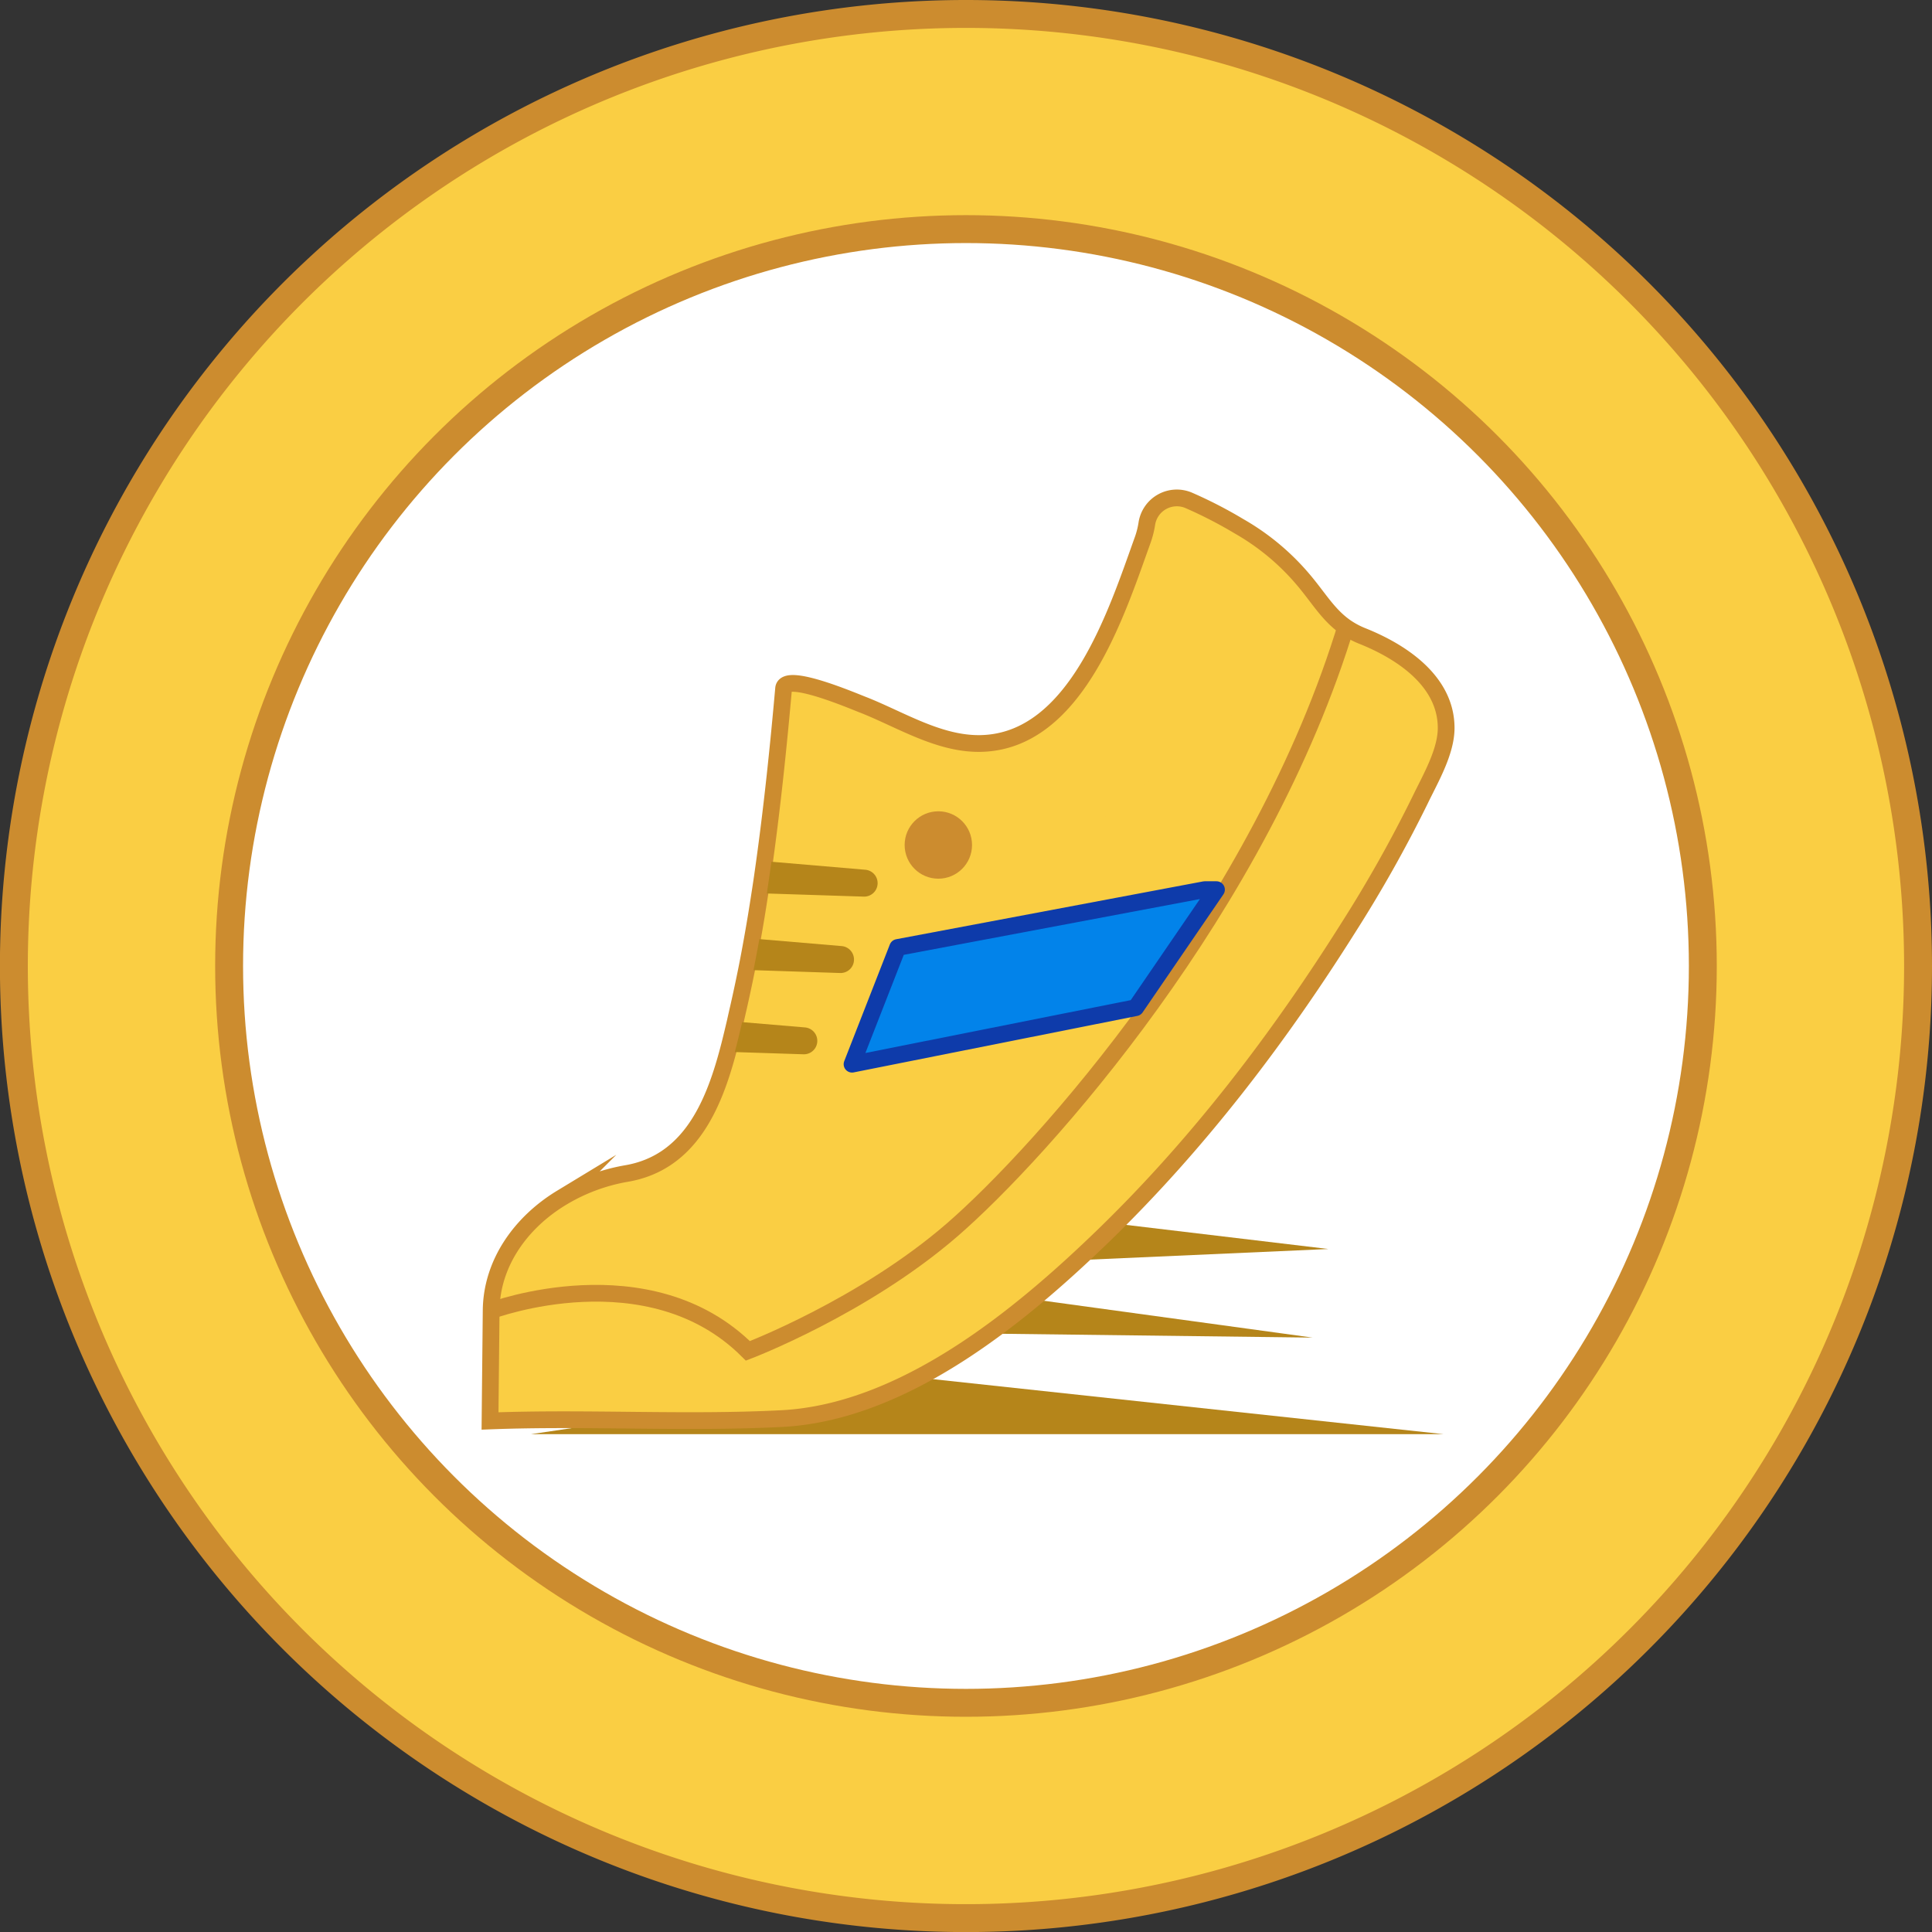 <svg xmlns="http://www.w3.org/2000/svg" viewBox="0 0 276.93 276.93"><rect x="0" y="0" width="276.93" height="276.93" fill="#333333" stroke="none"/><defs><style>.cls-1,.cls-5{fill:#face43;}.cls-1,.cls-2,.cls-5{stroke:#cc8c2f;stroke-miterlimit:10;}.cls-1,.cls-2{stroke-width:4px;}.cls-2{fill:#fff;}.cls-3{fill:#353535;}.cls-4{fill:#b5851a;}.cls-5,.cls-6{stroke-width:2.4px;}.cls-6{fill:#0283ea;stroke:#0e3baa;stroke-linecap:round;stroke-linejoin:round;}.cls-7{fill:#cc8c2f;}</style></defs><g id="Layer_2" data-name="Layer 2"><g id="Layer_1-2" data-name="Layer 1"><path class="cls-1" d="M274.93,138.46A136.47,136.47,0,1,1,138.46,2,136.47,136.47,0,0,1,274.93,138.46Z"/><circle class="cls-2" cx="138.46" cy="138.46" r="105.62"/><path class="cls-3" d="M103.92,176a12.31,12.31,0,0,0-2.57-2.39A4.45,4.45,0,0,1,103.92,176Z"/><polygon class="cls-4" points="76.11 205.57 206.91 205.57 131.27 197.42 76.11 205.57"/><polygon class="cls-4" points="141.89 191.16 188.14 191.73 146.63 186.04 141.89 191.16"/><polygon class="cls-4" points="151.94 180.74 190.41 179.03 153.83 174.67 151.94 180.74"/><path class="cls-5" d="M207.29,104.35c0,3.45-2.29,7.32-3.73,10.32A189.56,189.56,0,0,1,193.25,133c-10,15.89-21.55,31-35.05,44.09-12,11.63-28.63,25.35-46.17,26.25-13.92.71-27.92-.19-41.79.34.05-5.28.11-10.54.16-15.82.06-6.87,4.34-12.68,10.06-16.15a26.62,26.62,0,0,1,9.35-3.5c8.9-1.53,12.38-9.49,14.51-17.42.39-1.44.73-2.89,1.06-4.29.16-.72.32-1.43.48-2.12q.6-2.65,1.14-5.33c.3-1.48.58-3,.84-4.45.39-2.17.75-4.36,1.08-6.54.24-1.5.45-3,.66-4.51v0c1.14-8.24,2-16.54,2.74-24.86.23-2.45,10.45,2,11.53,2.39,5.34,2.13,10.81,5.61,16.73,5.49,13.67-.28,19.48-18.8,23.22-29.19a12.64,12.64,0,0,0,.59-2.35,4.35,4.35,0,0,1,6-3.31,63.19,63.19,0,0,1,7.22,3.72A34.27,34.27,0,0,1,186.73,83c2.24,2.62,3.61,5.11,6.14,6.88a12.27,12.27,0,0,0,2.42,1.29C200.9,93.41,207.29,97.63,207.29,104.35Z"/><path class="cls-5" d="M70.4,187.87s22.58-8.46,36.8,5.76c0,0,16.49-6.26,29.29-17.35s44.35-46.34,56.58-87"/><path class="cls-4" d="M110.58,123.52l13.48,1.15a1.93,1.93,0,0,1-.16,3.85h-.07l-13.91-.45Z"/><path class="cls-4" d="M122.41,137.54a1.92,1.92,0,0,1-1.92,1.93h-.07L108,139.06c.3-1.48.58-3,.85-4.45l11.8,1A1.93,1.93,0,0,1,122.41,137.54Z"/><path class="cls-4" d="M117.15,149.2a1.92,1.92,0,0,1-1.93,1.92h-.06l-9.84-.32c.39-1.44.73-2.89,1.06-4.29l9,.76A1.93,1.93,0,0,1,117.15,149.2Z"/><polygon class="cls-6" points="172.67 127.52 128.67 135.81 122.13 152.54 162.79 144.44 174.37 127.52 172.67 127.52"/><circle class="cls-7" cx="134.5" cy="121.12" r="4.83"/></g></g></svg>
